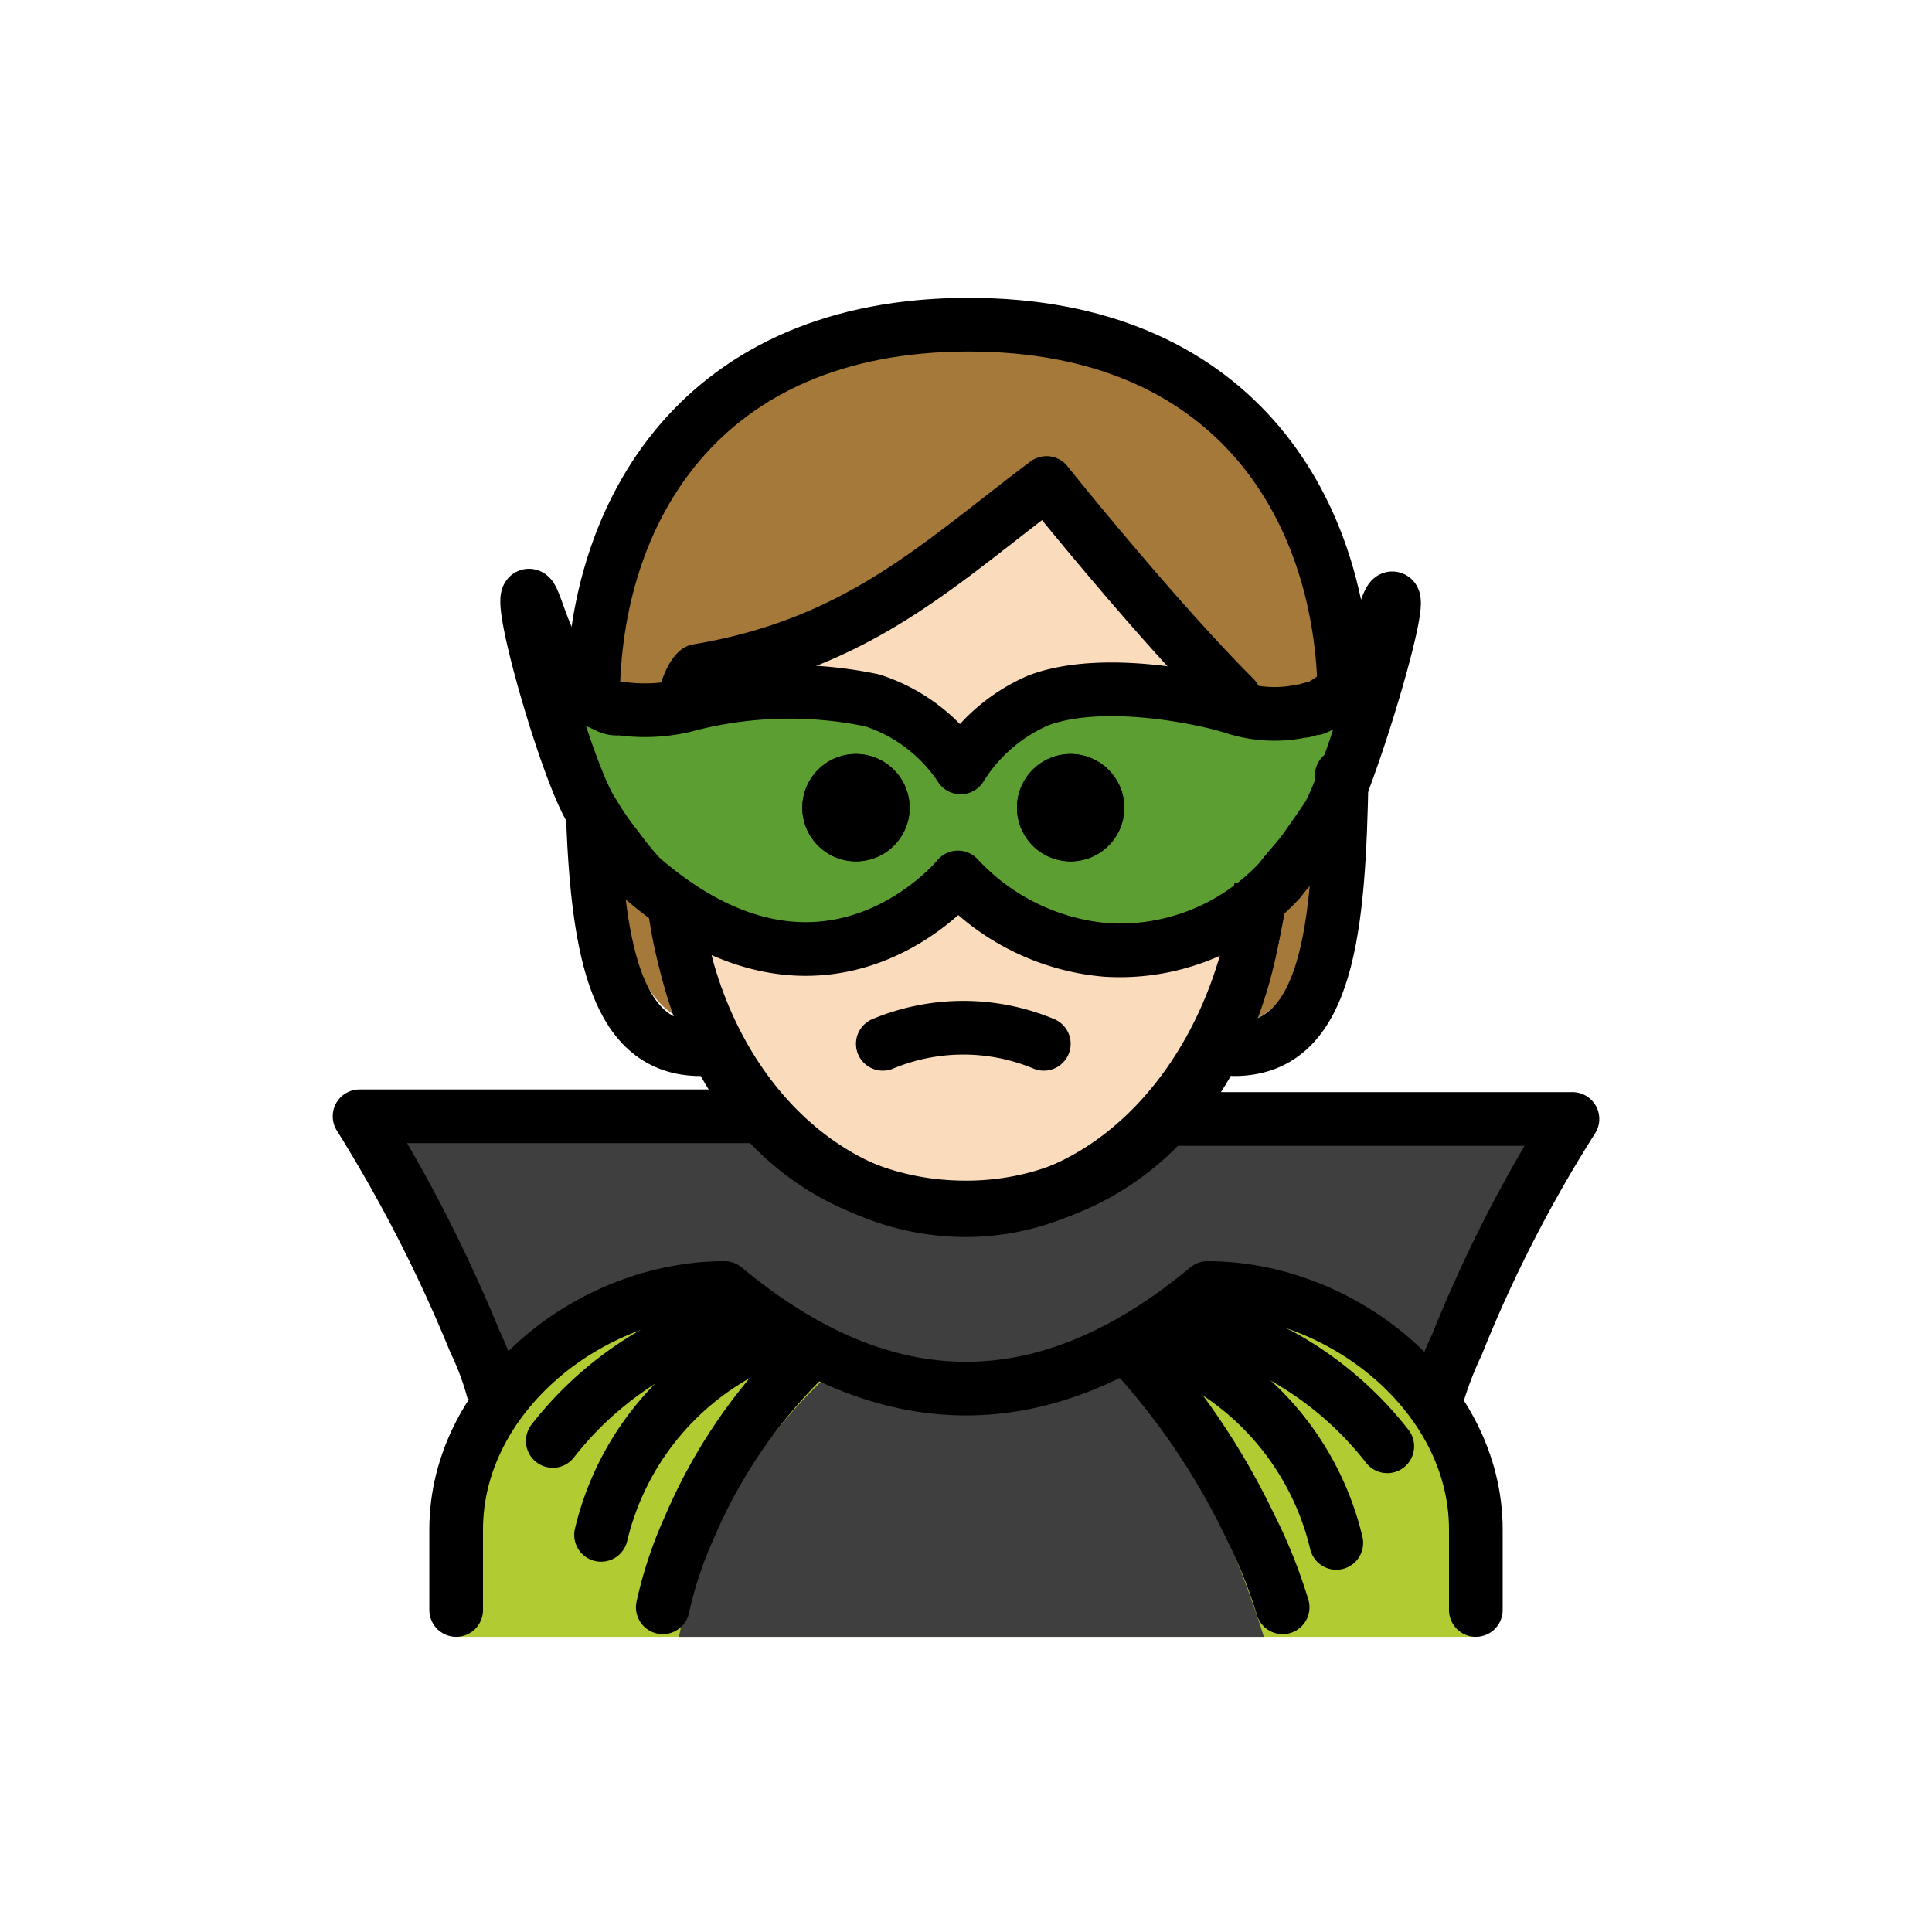 <svg id="emoji" viewBox="0 0 72 72" xmlns="http://www.w3.org/2000/svg">
  <g id="hair">
    <g id="hair-2">
      <path fill="#a57939" d="M26.1,38.1c-3,0-4-7-4-14,0-6,5-12,14-12s14,6,14,12c0,7-1,14-4,14"/>
    </g>
  </g>
  <g id="skin">
    <g id="skin-2">
      <path fill="#fadcbc" d="M25,31.1c-.1,8,4.1,14,11,14,7.1,0,11.1-6,11.1-14,0-5-8-12.7-8-12.7-4.6,1.6-7,6.2-12.9,6.7C24.3,27.8,25.2,27.9,25,31.1Z"/>
    </g>
  </g>
  <g id="color">
    <g id="color-2">
      <path fill="#b1cc33" d="M17,61V57.2c0-5,5-9,10-9q9,7.5,18,0c5,0,10,4,10,9V61Z"/>
    </g>
    <path fill="#3f3f3f" d="M47.1,61c-1.1-3.5-3-7.9-5.4-9.7H30.8A18.587,18.587,0,0,0,25.3,61Z"/>
    <path fill="#3f3f3f" d="M36,45.1c-7.2,0-7.2-3.5-7.2-3.5H13.4A55.458,55.458,0,0,1,17.7,50c1.5,3.7,9.1-4.7,9.6-1.9.8.3,2.8,3.6,8,3.6S41,49.4,45.4,48c5-1,7.4,5.7,8.9,2a51.131,51.131,0,0,1,4.3-8.4H43.1S43.2,45.1,36,45.1Z"/>
    <path fill="#5c9e31" d="M35.7,32.7s-4.9,6-11.8,0a10.627,10.627,0,0,1-.9-1.1,10.257,10.257,0,0,1-.9-1.3c-.9-1.3-2.8-7.9-2.4-8.1.3-.1.7,3.2,2.9,4.1a.749.749,0,0,0,.5.1,6.473,6.473,0,0,0,2.4-.1,15.073,15.073,0,0,1,7-.2,6.255,6.255,0,0,1,3.3,2.5h0a6.404,6.404,0,0,1,2.9-2.5c2.4-.9,6.2-.1,7.4.3a4.887,4.887,0,0,0,2.4.1c.2,0,.3-.1.5-.1,2.2-.9,2.6-4.2,2.9-4.1.4.1-1.6,6.7-2.4,8.1-.4.6-.9,1.3-.9,1.3-.3.4-.6.7-.9,1.1a8.113,8.113,0,0,1-6.5,2.6A8.518,8.518,0,0,1,35.7,32.7Z"/>
  </g>
  <g id="line">
    <g>
      <path fill="none" stroke="#000" stroke-linejoin="round" stroke-width="2" d="M28.3,41.6H13.4A55.458,55.458,0,0,1,17.7,50a10.662,10.662,0,0,1,.7,1.9"/>
      <path fill="none" stroke="#000" stroke-linejoin="round" stroke-width="2" d="M53.6,51.9a13.355,13.355,0,0,1,.7-1.8,51.131,51.131,0,0,1,4.3-8.4H43.7"/>
      <path d="M41.9,30.1a2,2,0,1,1-2-2,2.006,2.006,0,0,1,2,2"/>
      <path d="M33.9,30.1a2,2,0,1,1-2-2,2.006,2.006,0,0,1,2,2"/>
      <path fill="none" stroke="#000" stroke-linecap="round" stroke-linejoin="round" stroke-width="2" d="M38.9,38.9a7.8,7.8,0,0,0-6,0"/>
      <path fill="none" stroke="#000" stroke-linejoin="round" stroke-width="2" d="M25.1,33.5c.8,6.8,5.4,11.6,10.9,11.6S46.2,40,47,33"/>
      <path d="M41.9,30.1a2,2,0,1,1-2-2,2.006,2.006,0,0,1,2,2"/>
      <path d="M33.9,30.1a2,2,0,1,1-2-2,2.006,2.006,0,0,1,2,2"/>
      <path fill="none" stroke="#000" stroke-linecap="round" stroke-miterlimit="10" stroke-width="2" d="M20.6,53.7a12.959,12.959,0,0,1,4-3.4,12.814,12.814,0,0,1,3.3-1.1"/>
      <path fill="none" stroke="#000" stroke-linecap="round" stroke-miterlimit="10" stroke-width="2" d="M29.2,49.7a10.493,10.493,0,0,0-6.8,7.5"/>
      <path fill="none" stroke="#000" stroke-linecap="round" stroke-miterlimit="10" stroke-width="2" d="M51.7,53.9a12.959,12.959,0,0,0-4-3.4,12.814,12.814,0,0,0-3.3-1.1"/>
      <path fill="none" stroke="#000" stroke-linecap="round" stroke-miterlimit="10" stroke-width="2" d="M43,50a10.493,10.493,0,0,1,6.8,7.5"/>
      <path fill="none" stroke="#000" stroke-linecap="round" stroke-miterlimit="10" stroke-width="2" d="M42.4,50.6a26.636,26.636,0,0,1,4.2,6.3,18.77,18.77,0,0,1,1.2,3"/>
      <path fill="none" stroke="#000" stroke-linecap="round" stroke-linejoin="round" stroke-width="2" d="M17,60V57c0-5,5-9,10-9q9,7.5,18,0c5,0,10,4,10,9v3"/>
      <path fill="none" stroke="#000" stroke-linecap="round" stroke-miterlimit="10" stroke-width="2" d="M30,50.6a19.6,19.6,0,0,0-4.3,6.3,15.099,15.099,0,0,0-1,3"/>
      <path fill="none" stroke="#000" stroke-linecap="round" stroke-linejoin="round" stroke-width="2" d="M35.7,32.7s-4.9,6-11.8,0a10.627,10.627,0,0,1-.9-1.1,10.257,10.257,0,0,1-.9-1.3c-.9-1.3-2.8-7.9-2.4-8.1.3-.1.7,3.2,2.9,4.1a.749.749,0,0,0,.5.1,6.473,6.473,0,0,0,2.4-.1,15.073,15.073,0,0,1,7-.2,6.255,6.255,0,0,1,3.3,2.5h0a6.404,6.404,0,0,1,2.9-2.5c2.4-.9,6.2-.1,7.4.3a4.887,4.887,0,0,0,2.4.1c.2,0,.3-.1.5-.1,2.2-.9,2.6-4.2,2.9-4.1.4.1-1.6,6.7-2.4,8.1-.4.6-.9,1.3-.9,1.3-.3.4-.6.7-.9,1.1a8.113,8.113,0,0,1-6.5,2.6A8.518,8.518,0,0,1,35.7,32.7Z"/>
    </g>
    <g>
      <path fill="none" stroke="#000" stroke-linecap="round" stroke-linejoin="round" stroke-width="2" d="M50,28.9c-.1,5.7-.5,10.2-4,10.2"/>
      <path fill="none" stroke="#000" stroke-linecap="round" stroke-linejoin="round" stroke-width="2" d="M22.1,26.1c0-7,4-14,14-14,9.8,0,13.8,6.7,14,13.5"/>
      <path fill="none" stroke="#000" stroke-linecap="round" stroke-linejoin="round" stroke-width="2" d="M26.1,39.1c-3.1,0-3.8-3.6-4-8.5"/>
      <path fill="none" stroke="#000" stroke-linejoin="round" stroke-width="2" d="M46.3,26.7A5.946,5.946,0,0,1,46,26c-3-3-7-8-7-8-4,3-7,6-13,7,0,0-.3.2-.5,1.1"/>
      <path fill="none" stroke="#000" stroke-linejoin="round" stroke-width="2" d="M25.2,33.9C26.1,41.1,30.6,45,36,45s10.1-4.1,10.9-11.6"/>
    </g>
  </g>
</svg>
